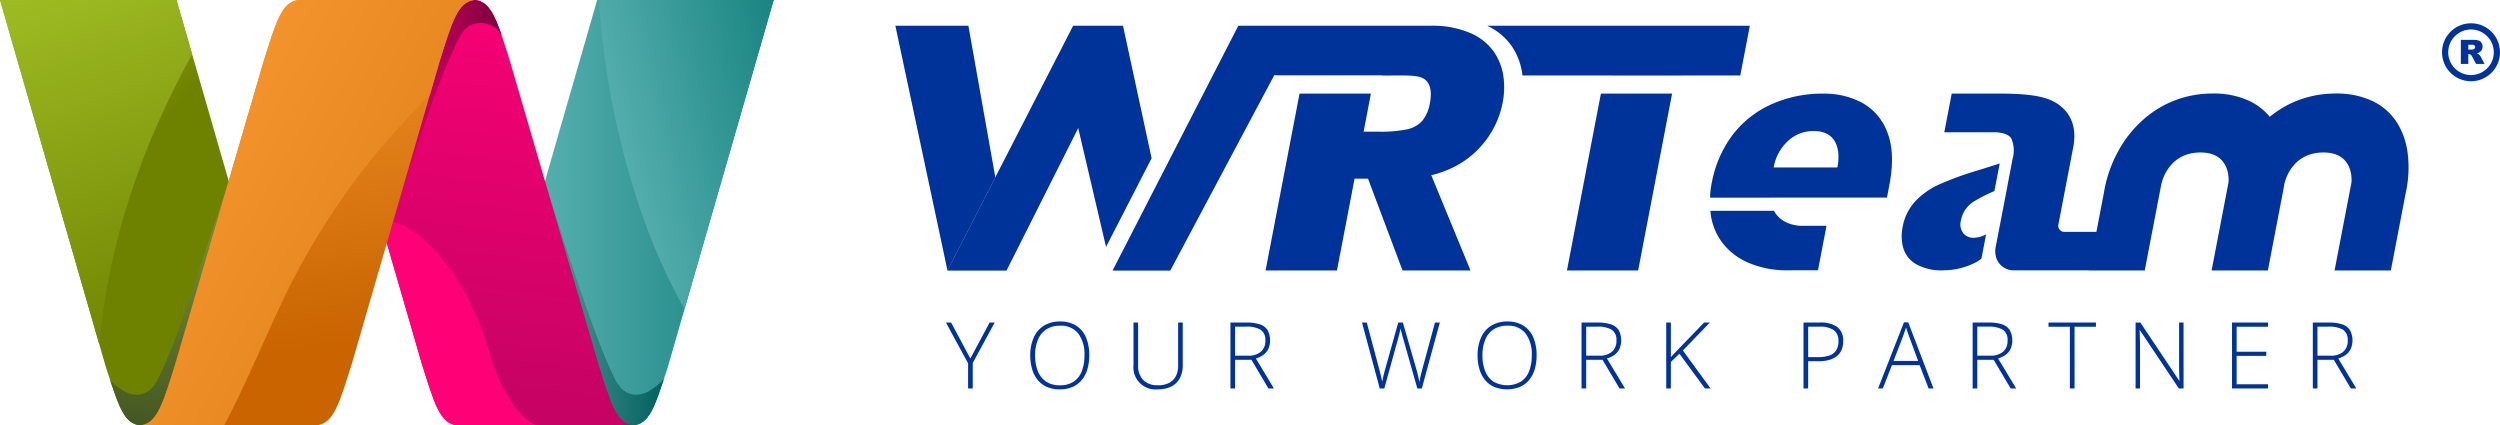 <svg id="Logo_light" data-name="Logo light" xmlns="http://www.w3.org/2000/svg" xmlns:xlink="http://www.w3.org/1999/xlink" width="657.018" height="111.761" viewBox="0 0 657.018 111.761">
  <defs>
    <linearGradient id="linear-gradient" y1="0.5" x2="1" y2="0.5" gradientUnits="objectBoundingBox">
      <stop offset="0" stop-color="#6abdbd"/>
      <stop offset="1" stop-color="#117f7c"/>
    </linearGradient>
    <linearGradient id="linear-gradient-2" y1="0.5" x2="1" y2="0.5" gradientUnits="objectBoundingBox">
      <stop offset="0" stop-color="#579d9e"/>
      <stop offset="1" stop-color="#00615e"/>
    </linearGradient>
    <linearGradient id="linear-gradient-3" x1="-0.189" y1="0.688" x2="1.18" y2="0.095" xlink:href="#linear-gradient"/>
    <linearGradient id="linear-gradient-4" x1="0.562" y1="-0.124" x2="0.457" y2="0.932" gradientUnits="objectBoundingBox">
      <stop offset="0" stop-color="#f07"/>
      <stop offset="1" stop-color="#c60264"/>
    </linearGradient>
    <linearGradient id="linear-gradient-5" x1="12.243" y1="0.374" x2="14.05" y2="0.374" xlink:href="#linear-gradient-4"/>
    <linearGradient id="linear-gradient-6" y1="0.5" x2="1" y2="0.5" gradientUnits="objectBoundingBox">
      <stop offset="0" stop-color="#f07"/>
      <stop offset="1" stop-color="#79003b"/>
    </linearGradient>
    <linearGradient id="linear-gradient-7" x1="0.01" y1="-0.214" x2="0.422" y2="0.373" gradientUnits="objectBoundingBox">
      <stop offset="0" stop-color="#a7c62a"/>
      <stop offset="1" stop-color="#6f8200"/>
    </linearGradient>
    <linearGradient id="linear-gradient-8" x1="0.506" y1="0.25" x2="0.48" y2="1.14" gradientUnits="objectBoundingBox">
      <stop offset="0.004" stop-color="#718b32"/>
      <stop offset="1" stop-color="#3c4e1f"/>
    </linearGradient>
    <linearGradient id="linear-gradient-9" x1="0.426" y1="-0.303" x2="0.688" y2="1.055" xlink:href="#linear-gradient-7"/>
    <linearGradient id="linear-gradient-10" x1="0.406" y1="-0.242" x2="0.54" y2="0.816" gradientUnits="objectBoundingBox">
      <stop offset="0" stop-color="#fda037"/>
      <stop offset="1" stop-color="#c96400"/>
    </linearGradient>
    <linearGradient id="linear-gradient-11" x1="-0.228" y1="-0.007" x2="1.901" y2="1.476" xlink:href="#linear-gradient-10"/>
  </defs>
  <g id="italic" transform="translate(235.31 6.763)">
    <g id="Group_801" data-name="Group 801" transform="translate(155.528)">
      <path id="Path_540" data-name="Path 540" d="M2358.9,817.281l-2.511,13.078h-15.33l0,.016h-18.711l0-.016h-23.2c-.025-.239-.058-.475-.093-.71a16.961,16.961,0,0,0-2.914-7.262,16.093,16.093,0,0,0-6.27-5.106Z" transform="translate(-2289.869 -817.281)" fill="#039"/>
      <path id="Path_541" data-name="Path 541" d="M2411.113,912.837l-8.924,46.481h18.71l8.924-46.481Z" transform="translate(-2381.222 -895)" fill="#039"/>
    </g>
    <g id="Group_802" data-name="Group 802" transform="translate(0 0.001)">
      <path id="Path_542" data-name="Path 542" d="M1482.977,857.154l-7.088-39.868H1456.7l13.7,64.348Z" transform="translate(-1456.701 -817.286)" fill="#039"/>
      <path id="Path_543" data-name="Path 543" d="M1583.7,852.107l-7.519-34.821h-13.1l-33.031,64.3.009.043h15.511l18.842-37.445,7.31,31.233Z" transform="translate(-1516.359 -817.286)" fill="#039"/>
    </g>
    <path id="Path_544" data-name="Path 544" d="M1864.975,837.521a24.077,24.077,0,0,1-7.586,13.341,24.656,24.656,0,0,1-8.073,4.781,26.776,26.776,0,0,1-3.1.93l10.314,25.034h-17.866l-9.074-24.131h-3.53l-4.633,24.131H1802.67l8.925-46.481h18.755l-1.921,10.005h4.038a34.233,34.233,0,0,0,7.3-.6,7.467,7.467,0,0,0,4.062-2.227,9.776,9.776,0,0,0,2.02-4.687q.882-4.595-1.417-6.289c-1.532-1.129-4.7-.959-9.216-.959h-1.934l.009-.047h-20.769l-7.588-.008-27.314,51.325H1762.45L1795.5,817.29h50.563a25.1,25.1,0,0,1,10.254,1.855,14.654,14.654,0,0,1,6.231,4.825,15,15,0,0,1,2.6,6.451A20.963,20.963,0,0,1,1864.975,837.521Z" transform="translate(-1705.376 -817.288)" fill="#039"/>
    <g id="Group_803" data-name="Group 803" transform="translate(264.465 36.211)">
      <path id="Path_545" data-name="Path 545" d="M2895.633,1029.879l-.007,0a7.144,7.144,0,0,1-3.3.9,3.385,3.385,0,0,1-2.69-1.19,3.914,3.914,0,0,1-.6-3.436,7.352,7.352,0,0,1,3.465-4.956,39.838,39.838,0,0,1,5.316-2.7l1.39-7.242c-.322.1-.664.214-1.05.336q-1.746.551-5.143,1.608a81.769,81.769,0,0,0-9.715,3.569,19.862,19.862,0,0,0-6.281,4.428,13.463,13.463,0,0,0-3.34,6.85,11.847,11.847,0,0,0,.153,5.309,7.278,7.278,0,0,0,3.268,4.274,13.343,13.343,0,0,0,7.322,1.7,18.474,18.474,0,0,0,8.342-2.009,11.816,11.816,0,0,0,1.646-1.065Z" transform="translate(-2873.448 -1011.264)" fill="#039"/>
    </g>
    <path id="Path_546" data-name="Path 546" d="M3054.729,938.692l-3.935,20.493h-14.788l4.443-23.142c.015-.078.851-7.868-7.344-7.868-8.025,0-9.99,6.907-10.31,8.329-.086.571-.19,1.18-.315,1.835-.984,5.122-4,20.846-4,20.846H3003.69l4.443-23.142c.015-.078.851-7.868-7.345-7.868-8.432,0-10.177,7.644-10.347,8.516l-4.32,22.494h-14.655l.005-.034h-14.827l-2.58-.011c-.008,0-.562,0-2.535,0-2.453,0-5.372-2.276-4.547-6.328l1.016-5.292.015-.009,2.038-10.618-.015.006,1.37-7.138.015-.006a8.129,8.129,0,0,0-.295-5.111c-.528-1.058-1.926-1.635-4.092-1.785H2933.44l1.951-10.161h13.995l0,.015c8.865.08,12.578,1.331,15.173,3.758q4.026,3.766,2.757,10.375l-3.877,20.2a1.6,1.6,0,0,0,1.611,2h8.365l1.96-10.2c.041-.271.108-.642.177-1a33.828,33.828,0,0,1,3.607-10.035,30.175,30.175,0,0,1,6.446-8.159,27.287,27.287,0,0,1,8.661-5.26,27.7,27.7,0,0,1,9.671-1.712,21.927,21.927,0,0,1,9.866,2.042,15.819,15.819,0,0,1,5.173,4.071,27.075,27.075,0,0,1,7.607-4.4,27.7,27.7,0,0,1,9.673-1.712,21.924,21.924,0,0,1,9.864,2.042,15.55,15.55,0,0,1,6.418,5.811,19.808,19.808,0,0,1,2.729,8.264A30.245,30.245,0,0,1,3054.729,938.692Z" transform="translate(-2657.776 -894.864)" fill="#039"/>
    <g id="Group_804" data-name="Group 804" transform="translate(214.124 17.839)">
      <path id="Path_547" data-name="Path 547" d="M2603.774,940.186h15.97l0-.012h30.5l.615-3.2q1.641-8.547-.526-13.956a14.5,14.5,0,0,0-6.681-7.79,20.8,20.8,0,0,0-9.851-2.381,32.761,32.761,0,0,0-14.35,3,26.272,26.272,0,0,0-10.091,8.28,29.917,29.917,0,0,0-5.114,11.953,20.9,20.9,0,0,0-.47,3.506C2603.761,939.794,2603.783,939.981,2603.774,940.186Zm20.419-14.858a9.725,9.725,0,0,1,6.771-2.648q3.916,0,5.5,2.6t.75,6.966h-16.742A12.205,12.205,0,0,1,2624.193,925.329Z" transform="translate(-2603.771 -912.843)" fill="#039"/>
      <path id="Path_548" data-name="Path 548" d="M2620.829,1077.823H2604.1c.073.663.139,1.327.274,1.978a15.771,15.771,0,0,0,3.63,7.323,17.254,17.254,0,0,0,6.969,4.7,25.973,25.973,0,0,0,9.54,1.65c.356,0,.722-.006,1.047-.016h6.822l2.245-11.694h-6.8C2627.547,1081.764,2622.837,1081.66,2620.829,1077.823Z" transform="translate(-2604.04 -1047.026)" fill="#039"/>
    </g>
  </g>
  <g id="Group_805" data-name="Group 805">
    <path id="Path_549" data-name="Path 549" d="M942.847,781.052l-27.793,96.376c-.378,1.145-.732,2.23-1.068,3.255-2.475,7.535-4.036,11.769-7.876,12.13H864.231L881.106,834.3l1.636-5.673h0l13.719-47.571Z" transform="translate(-739.518 -781.052)" fill="url(#linear-gradient)"/>
    <path id="Path_550" data-name="Path 550" d="M987.228,1087.955c-2.475,7.535-4.036,11.769-7.876,12.13h-5.926l-3.263-2.87-15.814-55.646-.065-.23,1.7-5.443.152.494q.215.707.433,1.41.34,1.107.684,2.211.45,1.449.905,2.894.544,1.734,1.1,3.466.624,1.962,1.256,3.921.687,2.132,1.385,4.261.736,2.246,1.484,4.488.77,2.3,1.554,4.6t1.592,4.6q.788,2.242,1.6,4.477.774,2.126,1.578,4.243.743,1.954,1.525,3.9c.464,1.15.941,2.3,1.441,3.433.423.961.859,1.916,1.328,2.856a12.113,12.113,0,0,0,2.007,3.214,5.874,5.874,0,0,0,2.928,1.607,5.206,5.206,0,0,0,1.839.035,7.724,7.724,0,0,0,2.468-.856A16.245,16.245,0,0,0,987.228,1087.955Z" transform="translate(-812.76 -988.324)" fill="url(#linear-gradient-2)"/>
    <path id="Path_551" data-name="Path 551" d="M1061.854,862.273l23.422-81.218h-45.927C1040.935,807.112,1048.392,838.781,1061.854,862.273Z" transform="translate(-881.946 -781.054)" fill="url(#linear-gradient-3)"/>
    <path id="Path_552" data-name="Path 552" d="M705.12,892.818H658.733c-4.464-.421-5.995-6.028-9.163-16.052-.082-.258-4.371-15.048-9.231-31.813-.961-3.311-1.943-6.7-2.921-10.07-5.505-18.989-10.832-37.354-10.964-37.773-3.169-10.025-4.7-15.631-9.164-16.052h46.237c3.355.316,5.053,3.561,7.034,9.41,0,0,0,0,0,0,.655,1.932,1.34,4.148,2.126,6.637.275.868,22.99,78.788,23.265,79.656C699.124,886.789,700.655,892.4,705.12,892.818Z" transform="translate(-538.674 -781.057)" fill="url(#linear-gradient-4)"/>
    <path id="Path_553" data-name="Path 553" d="M759.918,1125.184c-4.513-16.448-16.83-34.886-28.741-34.886,5.547,19.131,10.928,37.693,11.02,37.982,3.168,10.024,4.7,15.631,9.163,16.052h20.951C767.262,1142.473,762.149,1133.311,759.918,1125.184Z" transform="translate(-631.301 -1032.571)" fill="url(#linear-gradient-5)"/>
    <path id="Path_554" data-name="Path 554" d="M754.6,790.468c-.055-.122-.116-.241-.18-.358a6.206,6.206,0,0,0-6.167-2.943,5.1,5.1,0,0,0-3.1,1.342,10.472,10.472,0,0,0-1.891,2.792c-.04.078-.08.156-.121.234-1.322,2.567-2.477,5.209-3.564,7.883-1.092,2.689-2.1,5.413-3.092,8.14-1.925,5.3-3.726,10.641-5.47,16q-2.257,6.936-4.388,13.913-1.107,3.615-2.179,7.239l-.071.243-3.726,3.648c-.178,0,.394-8.162.805-13.718.212-2.868.381-5.042.381-5.042l10.027-32.723,7.626-12.4,3.223-3.661h4.853C750.924,781.374,752.623,784.619,754.6,790.468Z" transform="translate(-622.715 -781.057)" fill="url(#linear-gradient-6)"/>
    <path id="Path_555" data-name="Path 555" d="M274.754,892.818h-41.88c-3.785-.357-5.356-4.476-7.772-11.813q-.55-1.674-1.172-3.572l-27.794-96.375h46.386l13.619,47.224.4,1.388Z" transform="translate(-196.137 -781.057)" fill="url(#linear-gradient-7)"/>
    <path id="Path_556" data-name="Path 556" d="M383.943,1041.336l-.065.23-15.814,55.646-3.263,2.87h-5.722c-3.785-.357-5.356-4.476-7.772-11.813a15.606,15.606,0,0,0,3.682,2.869,7.727,7.727,0,0,0,2.468.856,5.21,5.21,0,0,0,1.839-.035,5.873,5.873,0,0,0,2.928-1.607,12.12,12.12,0,0,0,2.007-3.214c.469-.94.905-1.895,1.328-2.856q.748-1.7,1.441-3.433.785-1.94,1.525-3.9.806-2.116,1.578-4.243.814-2.235,1.6-4.477c.538-1.53,10.683-32.14,10.744-32.34l.3,1.041Z" transform="translate(-322.341 -988.322)" fill="url(#linear-gradient-8)"/>
    <path id="Path_557" data-name="Path 557" d="M222.234,871.542c2.347-26.583,11.253-52.539,24.4-76.239l-4.109-14.248H196.138Z" transform="translate(-196.138 -781.054)" fill="url(#linear-gradient-9)"/>
    <path id="Path_558" data-name="Path 558" d="M472.392,797.107c-.274.868-22.927,79.06-23.116,79.657-3.168,10.024-4.7,15.631-9.163,16.052H393.727c4.464-.421,6-6.028,9.163-16.052.275-.868,22.99-78.789,23.265-79.657,3.168-10.024,4.7-15.631,9.163-16.052h46.237C477.092,781.476,475.56,787.083,472.392,797.107Z" transform="translate(-356.843 -781.054)" fill="url(#linear-gradient-10)"/>
    <path id="Path_559" data-name="Path 559" d="M415.77,892.815c5.693-10.785,10.293-22.072,15.537-33.108a188.626,188.626,0,0,1,21.781-35.039A210.586,210.586,0,0,1,469.8,806.009c1.543-5.315,2.534-8.725,2.591-8.9,3.168-10.024,4.7-15.631,9.163-16.052H435.318c-4.464.421-6,6.028-9.163,16.052-.274.868-22.99,78.788-23.265,79.657-3.168,10.024-4.7,15.631-9.163,16.052Z" transform="translate(-356.843 -781.054)" fill="url(#linear-gradient-11)"/>
  </g>
  <path id="Path_561" data-name="Path 561" d="M6.41,54.466l5.06-9.456h1.339L7.038,55.639v6.695H5.818v-6.6L0,45.01H1.351Zm31.252-.818a12.657,12.657,0,0,1-.486,3.614,7.967,7.967,0,0,1-1.457,2.82A6.555,6.555,0,0,1,33.3,61.919a8.193,8.193,0,0,1-3.383.652,8.266,8.266,0,0,1-3.4-.652,6.465,6.465,0,0,1-2.423-1.843,8.079,8.079,0,0,1-1.452-2.832,12.719,12.719,0,0,1-.486-3.62,11.261,11.261,0,0,1,.895-4.633,7.037,7.037,0,0,1,2.642-3.128,7.818,7.818,0,0,1,4.319-1.126,7.718,7.718,0,0,1,4.177,1.072,6.716,6.716,0,0,1,2.595,3.069A11.737,11.737,0,0,1,37.663,53.648Zm-14.231-.012a11.1,11.1,0,0,0,.7,4.094A5.881,5.881,0,0,0,26.276,60.5a6.291,6.291,0,0,0,3.65,1,6.335,6.335,0,0,0,3.661-.983,5.771,5.771,0,0,0,2.121-2.749,11.3,11.3,0,0,0,.687-4.112,9.091,9.091,0,0,0-1.617-5.759,5.708,5.708,0,0,0-4.769-2.05,6.456,6.456,0,0,0-3.679.983,5.887,5.887,0,0,0-2.18,2.737A10.716,10.716,0,0,0,23.432,53.636Zm38.8-8.626V56.219a7.028,7.028,0,0,1-.782,3.442A5.208,5.208,0,0,1,59.2,61.824a7.623,7.623,0,0,1-3.5.747,5.81,5.81,0,0,1-6.41-6.4V45.01H50.5V56.172a5.371,5.371,0,0,0,1.357,3.964,5.285,5.285,0,0,0,3.9,1.357,6.2,6.2,0,0,0,2.844-.6A4.083,4.083,0,0,0,60.4,59.14a5.887,5.887,0,0,0,.616-2.8V45.01Zm16.737,0a11.245,11.245,0,0,1,3.442.45,3.856,3.856,0,0,1,2.08,1.481,5.736,5.736,0,0,1,.219,5.042,4.247,4.247,0,0,1-1.321,1.546,6.32,6.32,0,0,1-1.943.924l4.752,7.88H84.752L80.284,54.8h-4.3v7.536h-1.22V45.01Zm-.118,1.078H75.983v7.631h3.448A4.936,4.936,0,0,0,82.743,52.7a3.64,3.64,0,0,0,1.191-2.927,3.15,3.15,0,0,0-1.256-2.891A7.3,7.3,0,0,0,78.851,46.088Zm50.94-1.078-4.728,17.324h-1.185l-3.709-13.082q-.13-.415-.231-.788t-.19-.711q-.089-.338-.166-.64t-.124-.551l-.1.527q-.053.278-.124.575t-.154.616q-.083.32-.178.664l-3.7,13.39h-1.2L109.339,45.01h1.256l3.259,12.217q.13.486.243.924T114.3,59l.184.794q.089.385.16.776.083-.391.166-.794t.184-.818q.1-.415.213-.859t.255-.93l3.4-12.157h1.22l3.531,12.228q.142.51.261.96t.213.859q.095.409.178.794t.166.776q.095-.533.2-1.049t.243-1.084q.142-.569.32-1.244l3.33-12.24Zm25.434,8.638a12.657,12.657,0,0,1-.486,3.614,7.968,7.968,0,0,1-1.457,2.82,6.555,6.555,0,0,1-2.423,1.837,9.152,9.152,0,0,1-6.784,0,6.465,6.465,0,0,1-2.423-1.843,8.078,8.078,0,0,1-1.452-2.832,12.719,12.719,0,0,1-.486-3.62,11.261,11.261,0,0,1,.895-4.633,7.036,7.036,0,0,1,2.642-3.128,7.818,7.818,0,0,1,4.319-1.126,7.718,7.718,0,0,1,4.177,1.072,6.716,6.716,0,0,1,2.595,3.069A11.737,11.737,0,0,1,155.225,53.648Zm-14.231-.012a11.1,11.1,0,0,0,.7,4.094,5.881,5.881,0,0,0,2.145,2.767,7.247,7.247,0,0,0,7.311.012,5.771,5.771,0,0,0,2.121-2.749,11.3,11.3,0,0,0,.687-4.112,9.091,9.091,0,0,0-1.617-5.759,5.708,5.708,0,0,0-4.769-2.05,6.456,6.456,0,0,0-3.679.983,5.887,5.887,0,0,0-2.18,2.737A10.716,10.716,0,0,0,140.994,53.636Zm30.245-8.626a11.245,11.245,0,0,1,3.442.45,3.856,3.856,0,0,1,2.08,1.481,5.736,5.736,0,0,1,.219,5.042,4.247,4.247,0,0,1-1.321,1.546,6.32,6.32,0,0,1-1.943.924l4.752,7.88h-1.446L172.554,54.8h-4.3v7.536h-1.22V45.01Zm-.118,1.078h-2.868v7.631H171.7a4.936,4.936,0,0,0,3.312-1.019,3.64,3.64,0,0,0,1.191-2.927,3.15,3.15,0,0,0-1.256-2.891A7.3,7.3,0,0,0,171.121,46.088Zm29.83,16.245H199.47L192.763,53.2l-2.251,2.168v6.967h-1.22V45.01h1.22v9.112q.438-.5.918-1T192.4,52.1l6.837-7.086h1.517l-7.086,7.335ZM229.626,45.01a7.539,7.539,0,0,1,4.633,1.185,4.355,4.355,0,0,1,1.54,3.685,5.9,5.9,0,0,1-.409,2.269,4.213,4.213,0,0,1-1.226,1.665,5.489,5.489,0,0,1-2.044,1.019,10.658,10.658,0,0,1-2.862.344h-2.666v7.157h-1.22V45.01Zm-.13,1.078h-2.9V54.1h2.548a9.58,9.58,0,0,0,2.891-.385,3.515,3.515,0,0,0,1.86-1.3,4.209,4.209,0,0,0,.652-2.488,3.4,3.4,0,0,0-1.232-2.921A6.4,6.4,0,0,0,229.5,46.088Zm28.752,16.245-2.358-6.126h-7.275l-2.405,6.126h-1.244l6.813-17.383h1.114l6.636,17.383ZM255.5,55.105l-2.394-6.493q-.095-.249-.231-.64t-.284-.829q-.148-.438-.29-.829-.119.415-.261.829t-.273.8q-.13.385-.249.693l-2.488,6.47Zm18.526-10.1a11.245,11.245,0,0,1,3.442.45,3.856,3.856,0,0,1,2.08,1.481,5.736,5.736,0,0,1,.219,5.042,4.248,4.248,0,0,1-1.321,1.546,6.32,6.32,0,0,1-1.943.924l4.752,7.88h-1.446L275.341,54.8h-4.3v7.536h-1.22V45.01Zm-.118,1.078h-2.868v7.631h3.448A4.936,4.936,0,0,0,277.8,52.7a3.64,3.64,0,0,0,1.191-2.927,3.15,3.15,0,0,0-1.256-2.891A7.3,7.3,0,0,0,273.907,46.088Zm22.7,16.245h-1.232V46.112h-5.616v-1.1h12.465v1.1H296.6Zm28.646,0h-1.244L313.768,47.012h-.059q.024.64.041,1.3t.036,1.351q.018.693.018,1.428V62.333h-1.161V45.01H313.9l10.2,15.274h.059q-.012-.521-.03-1.209t-.036-1.41q-.018-.723-.018-1.363V45.01h1.173Zm22.2,0h-9.467V45.01h9.467v1.1H339.2v6.564h7.785v1.1H339.2v7.453h8.247ZM363.428,45.01a11.245,11.245,0,0,1,3.442.45,3.856,3.856,0,0,1,2.08,1.481,5.736,5.736,0,0,1,.219,5.042,4.247,4.247,0,0,1-1.321,1.546,6.32,6.32,0,0,1-1.943.924l4.752,7.88H369.21L364.743,54.8h-4.3v7.536h-1.22V45.01Zm-.118,1.078h-2.868v7.631h3.448A4.936,4.936,0,0,0,367.2,52.7a3.64,3.64,0,0,0,1.191-2.927,3.15,3.15,0,0,0-1.256-2.891A7.3,7.3,0,0,0,363.309,46.088Z" transform="translate(248.604 39.757)" fill="#039"/>
  <g id="Group_806" data-name="Group 806" transform="translate(641.78 6.117)">
    <path id="Path_560" data-name="Path 560" d="M3647.779,821.441h0a6,6,0,0,0-5.986-5.988v0h0v0a6,6,0,0,0-5.988,5.987h0v0h0a5.986,5.986,0,0,0,5.986,5.988v0h0v0a5.971,5.971,0,0,0,4.233-1.757,6.033,6.033,0,0,0,.5-.561,5.971,5.971,0,0,0,1.257-3.673Zm-8.657,3.065v-6.322h3.256a4.692,4.692,0,0,1,1.384.156,1.465,1.465,0,0,1,.773.575,1.743,1.743,0,0,1,.292,1.023,1.689,1.689,0,0,1-.841,1.528,2.336,2.336,0,0,1-.686.248,1.972,1.972,0,0,1,.51.234,2.118,2.118,0,0,1,.312.331,2.485,2.485,0,0,1,.274.393l.945,1.833h-2.209l-1.044-1.933a1.5,1.5,0,0,0-.355-.487.825.825,0,0,0-.479-.146h-.173v2.566h-1.962Zm1.963-3.761h.825a2.987,2.987,0,0,0,.517-.086.521.521,0,0,0,.317-.2.589.589,0,0,0,.123-.366.578.578,0,0,0-.195-.47,1.167,1.167,0,0,0-.729-.165h-.858v1.285Zm8.322.694h0a7.584,7.584,0,0,1-1.6,4.673,7.756,7.756,0,0,1-.63.714,7.6,7.6,0,0,1-5.386,2.23v0h0v0a7.611,7.611,0,0,1-7.612-7.614h0v0h0a7.608,7.608,0,0,1,7.614-7.613v0h0v0a7.608,7.608,0,0,1,7.612,7.614Z" transform="translate(-3634.173 -813.822)" fill="#039"/>
  </g>
</svg>

